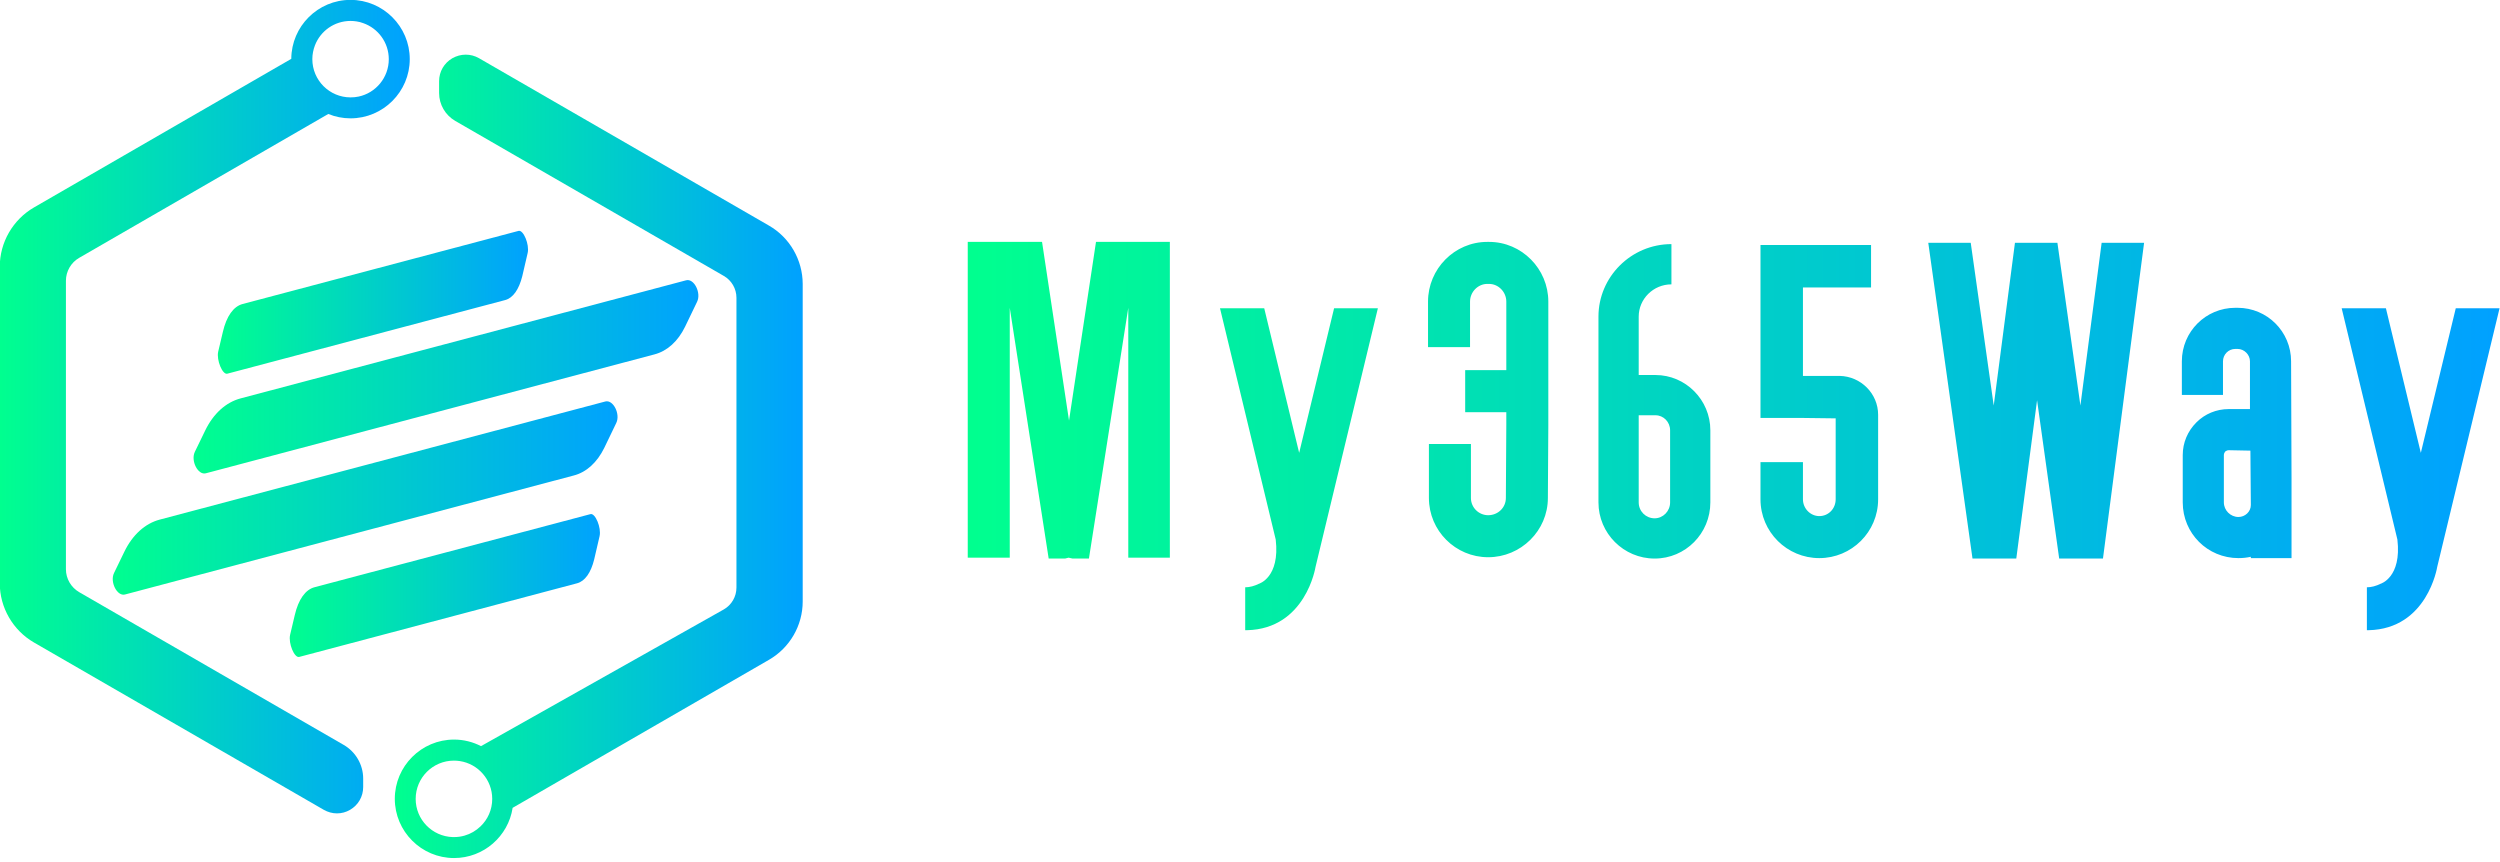     <svg viewBox="0 0 310 106.878" preserveAspectRatio="xMidYMid meet">
        <defs>
            <linearGradient id="LinearGradient">
                <stop stop-color="#00ff8f" offset="0"></stop>
                <stop stop-color="#00a1ff" offset="1"></stop>
            </linearGradient>
        </defs>
        <g featurekey="symbolFeature-0" transform="matrix(0.113,0,0,0.113,-6.753,-3.303)" fill="url(#LinearGradient)">
            <g xmlns="http://www.w3.org/2000/svg">
                <path d="M146.6,312.2l273.4-157.9h0c7.6,3.1,15.8,4.8,24.4,4.8c35.8,0,65-29.2,65-65c0-35.8-29.2-65-65-65   c-35.8,0-64.8,29-65,64.7v0L97,256.9c-23.1,13.4-37.5,38.3-37.5,65.1v347.2c0,26.7,14.4,51.7,37.6,65.1l318,183.6   c4.4,2.5,9.4,3.9,14.4,3.9c5,0,10-1.3,14.4-3.9c9-5.2,14.4-14.6,14.4-25v-9.3c0-15.2-8.2-29.3-21.3-36.9L146.6,679   c-8.9-5.2-14.5-14.8-14.5-25.1V337.3C132.1,327,137.7,317.3,146.6,312.2z M405.4,78.9L405.4,78.9c6.1-15.7,21.3-26.7,39.1-26.7   c2.2,0,4.3,0.2,6.4,0.5h0c2.6,0.4,5.1,1,7.4,1.9c16.4,5.7,28.1,21.3,28.1,39.6c0,20.1-14.2,37-33.1,41c-2.8,0.6-5.8,0.9-8.8,0.9   c-23.2,0-42-18.8-42-42C402.5,88.7,403.6,83.6,405.4,78.9z"></path>
                <path d="M903.6,276.8L585.4,93.1c-4.5-2.6-9.5-3.9-14.6-3.9c-5.1,0-10.1,1.4-14.6,3.9c-9.1,5.3-14.6,14.7-14.6,25.3   v12.9c0,12.6,6.8,24.3,17.7,30.6L854,332c8.6,4.9,13.9,14.1,13.9,24v318c0,9.9-5.3,19.1-13.9,24l-266.4,150   c-8.9-4.6-19-7.2-29.6-7.2c-35.8,0-65,29.2-65,65c0,35.8,29.2,65,65,65c32.5,0,59.5-23.9,64.3-55.1l281.4-162.5   c22.8-13.2,36.9-37.6,36.9-63.9V340.7C940.5,314.4,926.4,289.9,903.6,276.8z M587,936.1c-4.9,4.7-10.8,8.2-17.5,10.1   c-3.7,1.1-7.6,1.6-11.6,1.6c-0.4,0-0.9,0-1.3,0c-22.6-0.7-40.7-19.2-40.7-41.9c0-23.2,18.8-42,42-42c2.2,0,4.4,0.2,6.5,0.5   c20.1,3.1,35.5,20.5,35.5,41.5C599.9,917.8,595,928.5,587,936.1z"></path>
                <path d="M689.4,551L196.9,681.6c-8.6,2.3-16.8-13.8-12-23.6l11.3-23.3c9-18.6,22.7-31,38.9-35.3l488.9-129.6   c8.6-2.3,16.8,13.8,12,23.6l-13.2,27.4C715,536.7,703.3,547.4,689.4,551z"></path>
                <path d="M693,669.3l-304.9,80.8c-5.3,1.4-12.1-15-10-24.2l5.1-21.6c4-17.3,11.7-28.1,21.8-30.7l302.7-80.2   c5.3-1.4,12.1,15,10,24.2l-5.9,25.4C708.2,657.8,701.6,667,693,669.3z"></path>
                <path d="M614.1,358.5l-304.9,80.8c-5.3,1.4-12.1-15-10-24.2l5.1-21.6c4-17.3,11.7-28.1,21.8-30.7l302.7-80.2   c5.3-1.4,12.1,15,10,24.2l-5.9,25.4C629.2,347,622.7,356.2,614.1,358.5z"></path>
                <path d="M778,418.1L285.6,548.6c-8.6,2.3-16.8-13.8-12-23.6l11.3-23.3c9-18.6,22.7-31,38.9-35.3l488.9-129.6   c8.6-2.3,16.8,13.8,12,23.6l-13.2,27.4C803.7,403.8,792,414.4,778,418.1z"></path>
            </g>
        </g>
        <g featurekey="nameFeature-0" transform="matrix(1.371,0,0,1.371,120,14.421)" fill="url(#LinearGradient)">
            <path d="M11.6 11.36 l6.68 0 l0 28.56 l-3.76 0 l0 -22.6 l-3.56 22.68 l-1.48 0 l-0.36 -0.08 l-0.32 0.08 l-1.48 0 l-3.52 -22.68 l0 22.6 l-3.8 0 l0 -28.56 l6.72 0 l2.44 16.16 z M33.135 17.36 l3.96 0 l-5.64 23.4 s-0.88 5.6 -6.2 5.72 l-0.16 0 l0 0 l0 0 l0 0 l0 -3.88 c0.4 0 0.84 -0.12 1.24 -0.32 c0 0 1.92 -0.56 1.52 -4 l-5.04 -20.92 l4 0 l3.16 13.08 z M47.15 11.36 c2.96 0 5.36 2.44 5.36 5.4 l0 11.16 l-0.04 6.6 c0 2.96 -2.44 5.36 -5.4 5.36 s-5.36 -2.4 -5.36 -5.36 l0 -4.88 l3.8 0 l0 4.88 c0 0.88 0.72 1.56 1.56 1.56 c0.88 0 1.6 -0.68 1.6 -1.56 l0.04 -6.64 l0 -1.12 l-3.72 0 l0 -3.8 l3.72 0 l0 -6.2 c0 -0.88 -0.72 -1.6 -1.56 -1.6 l-0.16 0 c-0.84 0 -1.56 0.72 -1.56 1.6 l0 4.12 l-3.8 0 l0 -4.12 c0 -2.96 2.4 -5.4 5.36 -5.4 l0.16 0 z M62.205 23.4 c2.72 0 4.96 2.24 4.96 5 l0 6.52 c0 2.8 -2.24 5.08 -5.04 5.08 s-5.08 -2.28 -5.08 -5.08 l0 -16.8 c0 -3.6 2.96 -6.56 6.6 -6.56 l0 3.64 c-1.64 0 -2.96 1.32 -2.96 2.92 l0 5.28 l1.52 0 z M63.525 34.92 l0 -6.52 c0 -0.76 -0.6 -1.36 -1.32 -1.36 l-1.52 0 l0 7.88 c0 0.8 0.64 1.44 1.44 1.44 c0.76 0 1.4 -0.64 1.4 -1.44 z M78.86 23.48 c1.92 0.04 3.48 1.6 3.48 3.52 l0 7.64 c0 2.96 -2.4 5.32 -5.32 5.32 s-5.32 -2.36 -5.32 -5.32 l0 -3.36 l3.84 0 l0 3.36 c0 0.84 0.68 1.52 1.48 1.52 c0.84 0 1.48 -0.68 1.48 -1.52 l0 -7.32 l-3.2 -0.04 l-3.6 0 l0 -15.64 l10 0 l0 3.84 l-6.16 0 l0 8 l3.32 0 z M102.555 11.44 l3.84 0 l-3.72 28.56 l-3.96 0 l-2 -14.32 l-1.88 14.32 l-3.96 0 l-4 -28.56 l3.84 0 l2.08 14.72 l1.92 -14.72 l3.84 0 l2.08 14.72 z M119.73 32.76 l0 7.2 l-3.68 0 l0 -0.12 c-0.36 0.08 -0.72 0.12 -1.12 0.12 c-2.8 0 -5.04 -2.24 -5.04 -5.04 l0 -4.28 c0 -1.12 0.44 -2.16 1.24 -2.96 c0.76 -0.76 1.8 -1.2 2.92 -1.2 l1.92 0 l0 -4.32 c0 -0.6 -0.52 -1.12 -1.12 -1.12 l-0.2 0 c-0.64 0 -1.12 0.52 -1.12 1.12 l0 3.04 l-3.72 0 l0 -3.04 c0 -2.68 2.16 -4.84 4.84 -4.84 l0.2 0 c2.68 0 4.84 2.16 4.84 4.84 z M114.93 36.24 c0.6 0 1.12 -0.48 1.12 -1.08 l-0.04 -4.92 l-1.96 -0.04 c-0.16 0 -0.24 0.08 -0.32 0.12 c-0.04 0.08 -0.12 0.16 -0.12 0.32 l0 4.28 c0 0.72 0.6 1.32 1.32 1.32 z M134.585 17.36 l3.96 0 l-5.64 23.4 s-0.88 5.6 -6.2 5.72 l-0.16 0 l0 0 l0 0 l0 0 l0 -3.88 c0.4 0 0.84 -0.12 1.24 -0.32 c0 0 1.92 -0.56 1.52 -4 l-5.04 -20.92 l4 0 l3.16 13.08 z"></path>
        </g>
    </svg>